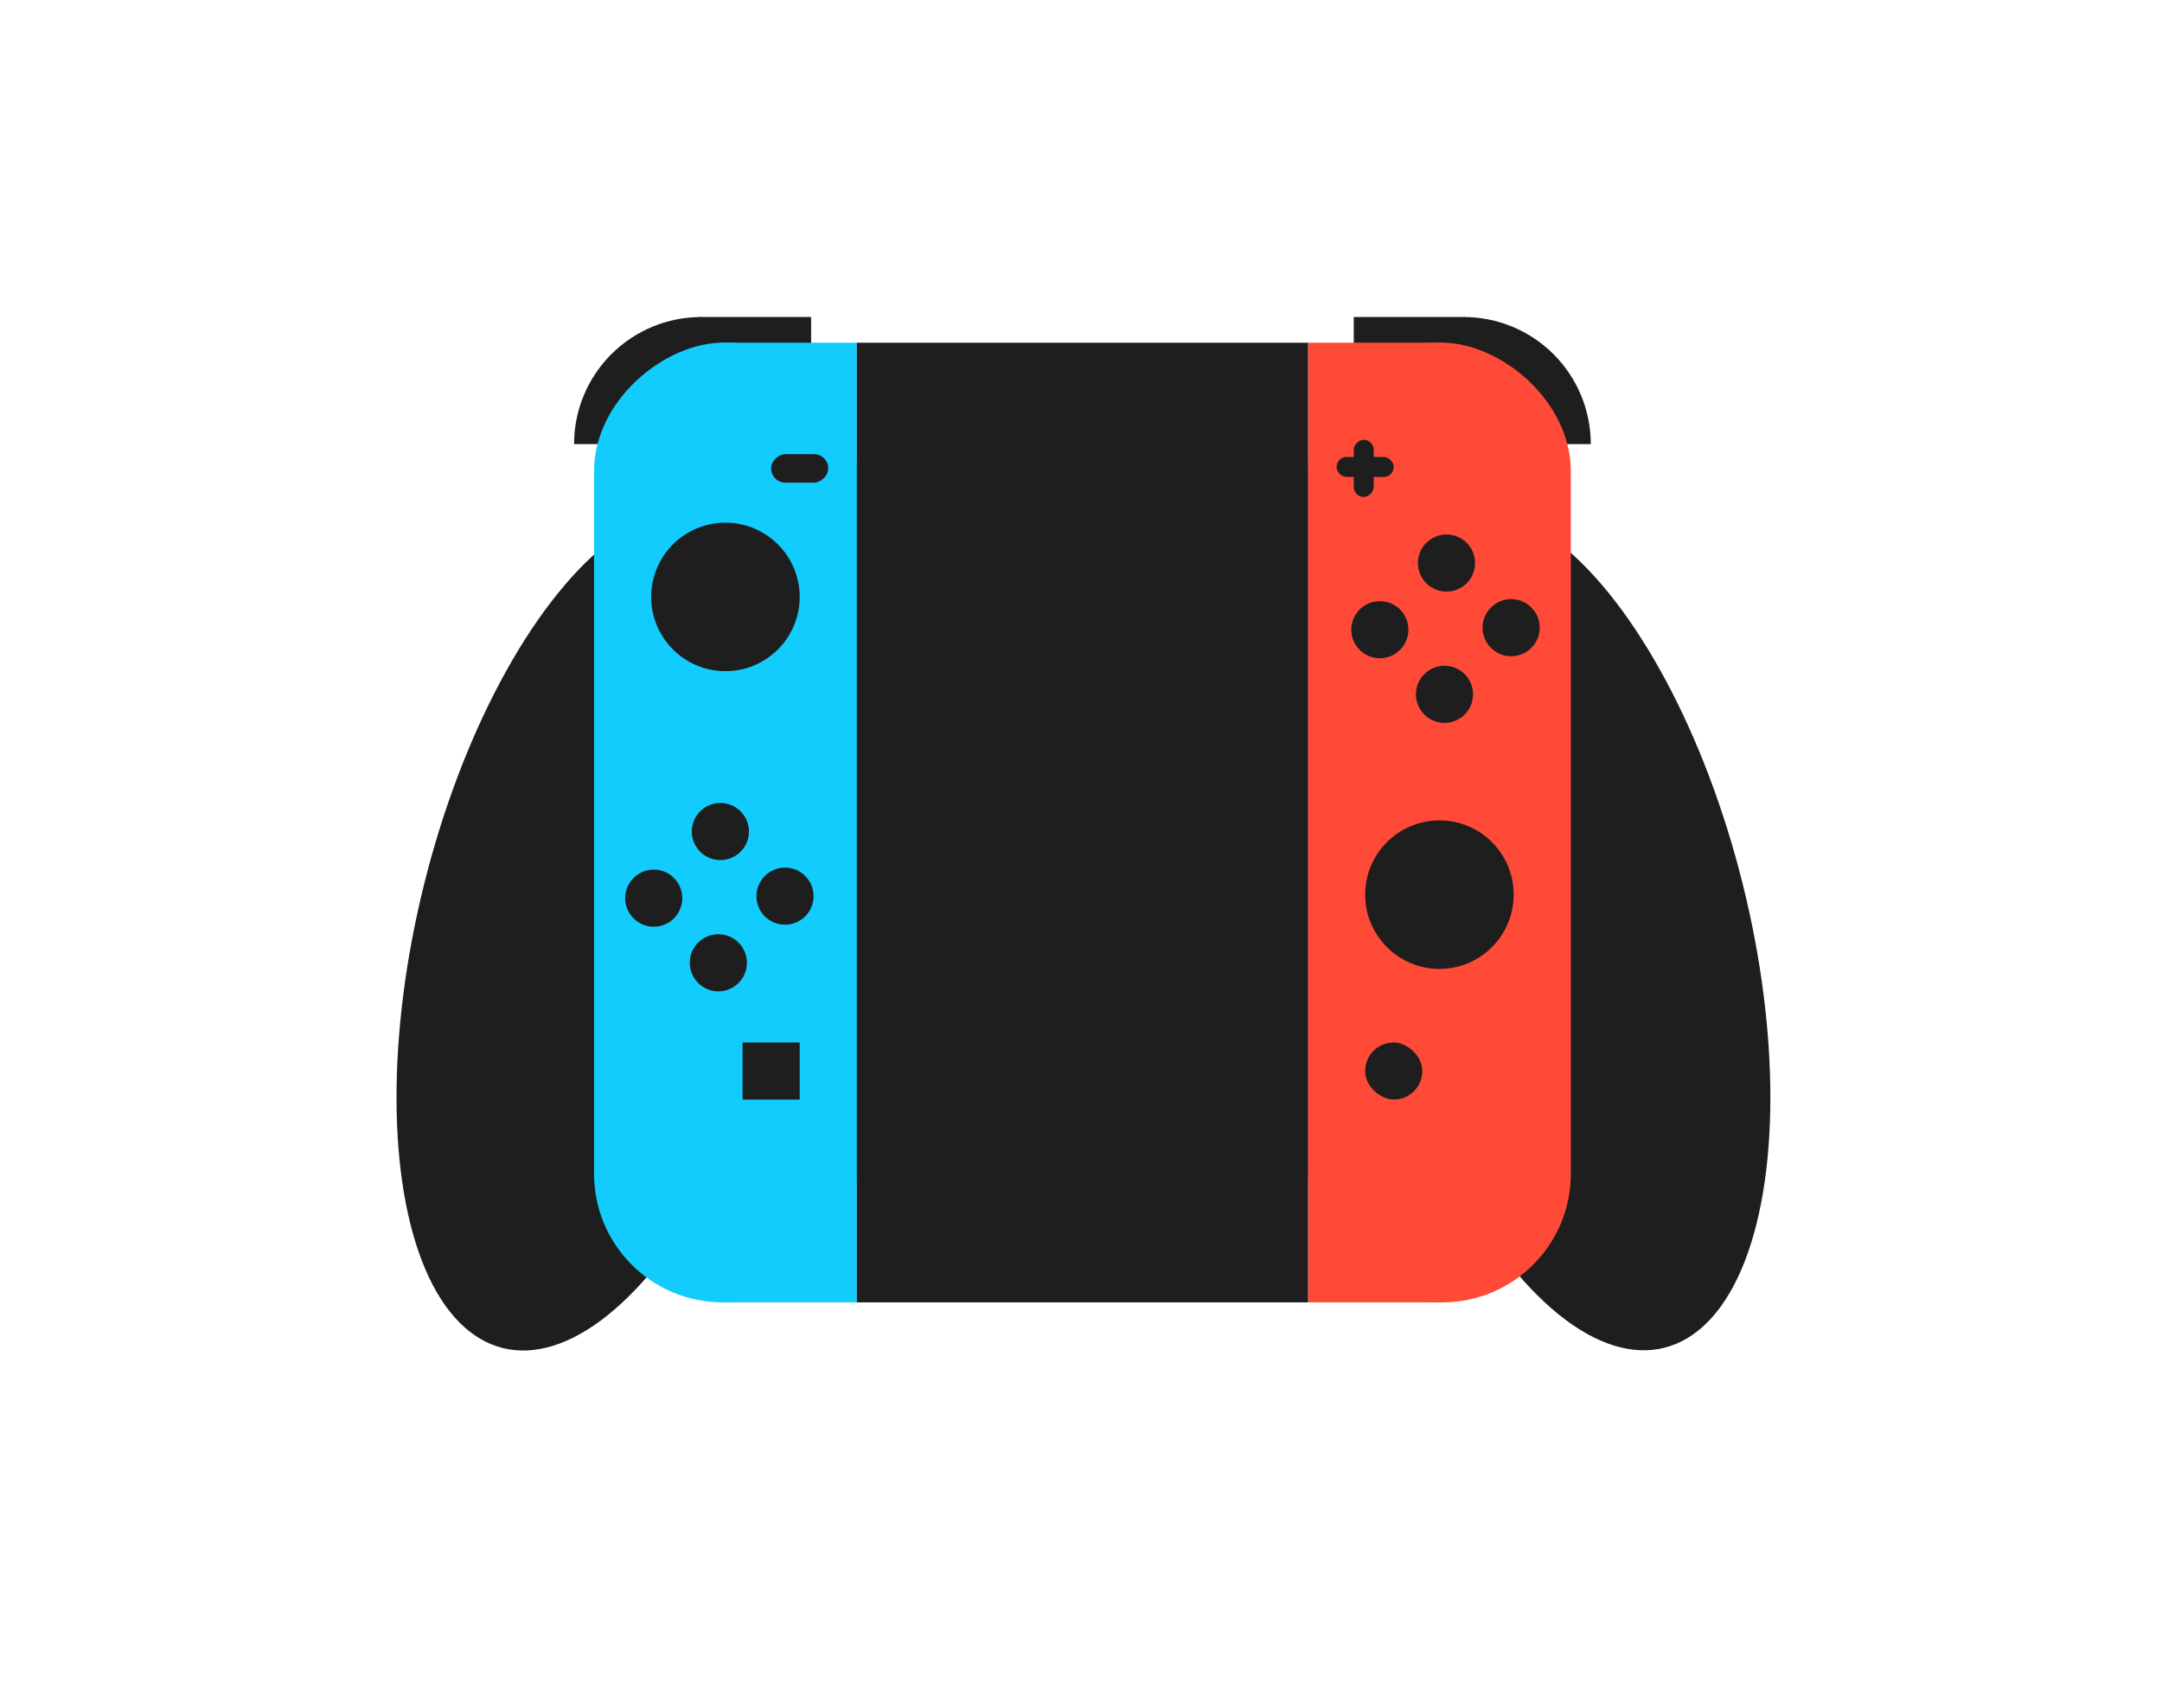 <svg width="757" height="598" viewBox="0 0 757 598" fill="none" xmlns="http://www.w3.org/2000/svg">
<ellipse cx="212.556" cy="325.479" rx="66" ry="151" transform="rotate(13.994 212.556 325.479)" fill="#1E1E1E"/>
<ellipse cx="66" cy="151" rx="66" ry="151" transform="matrix(-0.97 0.242 0.242 0.97 573.638 163)" fill="#1E1E1E"/>
<rect width="45" height="39" transform="matrix(0 1 1 0 474 111)" fill="#1E1E1E"/>
<path d="M557 155.5C557 143.698 552.312 132.379 543.966 124.034C535.621 115.688 524.302 111 512.5 111L512.5 155.5L557 155.5Z" fill="#1E1E1E"/>
<rect width="336" height="92" rx="45" transform="matrix(0 1 1 0 458 120)" fill="#FF4A37"/>
<rect width="336" height="48" transform="matrix(0 1 1 0 458 120)" fill="#FF4A37"/>
<circle cx="504" cy="313.246" r="26" transform="rotate(-90 504 313.246)" fill="#1E1E1E"/>
<circle cx="529.104" cy="219.77" r="10" transform="rotate(135 529.104 219.77)" fill="#1E1E1E"/>
<circle cx="506.477" cy="197.142" r="10" transform="rotate(135 506.477 197.142)" fill="#1E1E1E"/>
<circle cx="505.77" cy="243.104" r="10" transform="rotate(135 505.77 243.104)" fill="#1E1E1E"/>
<circle cx="483.142" cy="220.477" r="10" transform="rotate(135 483.142 220.477)" fill="#1E1E1E"/>
<rect width="7" height="20" rx="3.5" transform="matrix(0 1 1 0 468 160)" fill="#1E1E1E"/>
<rect width="7" height="20" rx="3.5" transform="matrix(1 0 0 -1 474 174)" fill="#1E1E1E"/>
<rect width="20" height="20" rx="10" transform="matrix(0 1 1 0 478 365)" fill="#1E1E1E"/>
<rect width="24" height="7" transform="matrix(0 1 1 0 450 353)" fill="#D9D9D9"/>
<rect width="24" height="7" transform="matrix(0 1 1 0 450 197)" fill="#D9D9D9"/>
<rect x="284" y="111" width="45" height="39" transform="rotate(90 284 111)" fill="#1E1E1E"/>
<path d="M201 155.5C201 143.698 205.688 132.379 214.034 124.034C222.379 115.688 233.698 111 245.5 111L245.5 155.5L201 155.5Z" fill="#1E1E1E"/>
<rect x="300" y="120" width="336" height="92" rx="45" transform="rotate(90 300 120)" fill="#12CCFD"/>
<rect x="300" y="120" width="336" height="48" transform="rotate(90 300 120)" fill="#12CCFD"/>
<circle cx="254" cy="209" r="26" transform="rotate(90 254 209)" fill="#1E1E1E"/>
<circle cx="228.896" cy="314.477" r="10" transform="rotate(-45 228.896 314.477)" fill="#1E1E1E"/>
<circle cx="251.523" cy="337.104" r="10" transform="rotate(-45 251.523 337.104)" fill="#1E1E1E"/>
<circle cx="252.23" cy="291.142" r="10" transform="rotate(-45 252.23 291.142)" fill="#1E1E1E"/>
<circle cx="274.858" cy="313.77" r="10" transform="rotate(-45 274.858 313.77)" fill="#1E1E1E"/>
<rect x="290" y="159" width="10" height="20" rx="5" transform="rotate(90 290 159)" fill="#1E1E1E"/>
<rect x="280" y="365" width="20" height="20" transform="rotate(90 280 365)" fill="#1E1E1E"/>
<rect x="308" y="353" width="24" height="7" transform="rotate(90 308 353)" fill="#D9D9D9"/>
<rect x="308" y="197" width="24" height="7" transform="rotate(90 308 197)" fill="#D9D9D9"/>
<rect x="300" y="120" width="158" height="336" fill="#1E1E1E"/>
</svg>
